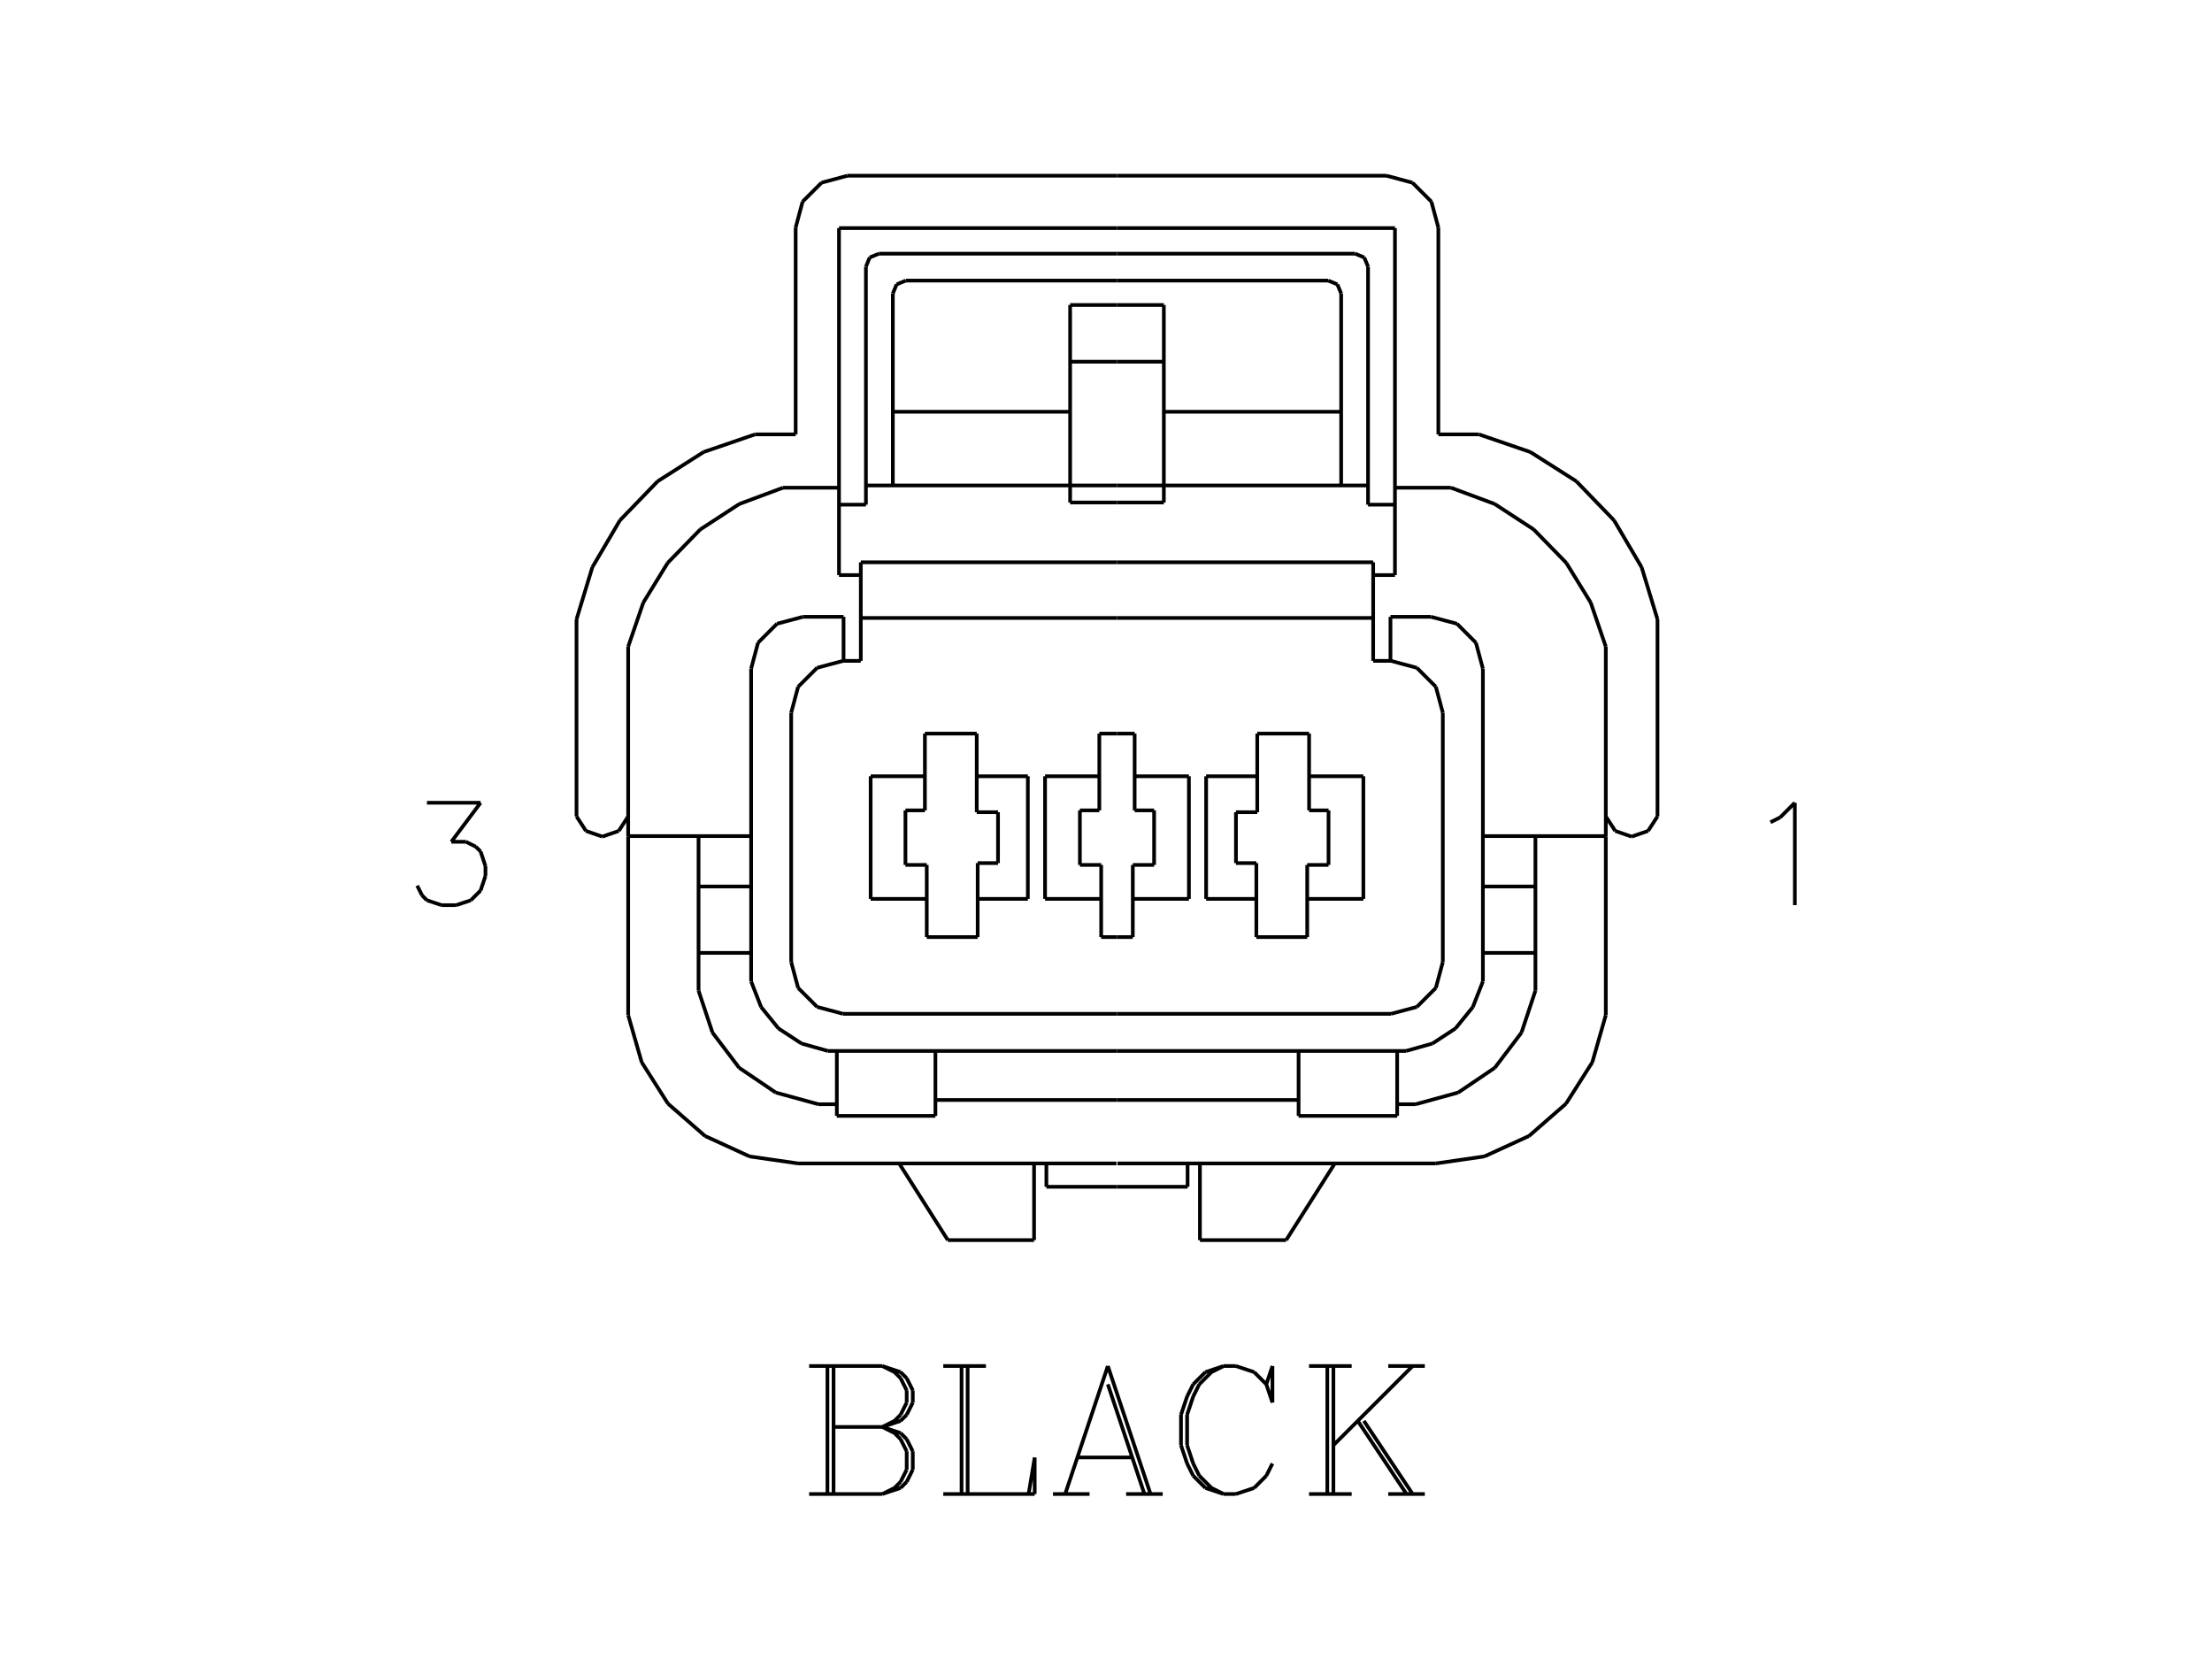 <?xml version="1.0" standalone="no"?><svg xmlns="http://www.w3.org/2000/svg" width="600.000" height="450.000" viewBox="0.0 0.0 600.000 450.000" version="1.1">
<title>Acme Converter - Post-processed with EDS-Designer: 14.44 (info@symca.com)</title>
<desc>Acme Converter - Post-processed with EDS-Designer: 14.44 (info@symca.com)</desc>
<g id="EDS_STYLE_GROUP" fill="none" stroke="black" stroke-width="1.0">
<g id="0" display="visible">
<path d="M224.44 405.25L224.44 370.53M226.1 370.53L226.1 405.25M219.48 370.53L239.32 370.53M239.32 370.53L244.28 372.18M244.28 372.18L245.94 373.83M245.94 373.83L247.59 377.14M247.59 377.14L247.59 380.45M247.59 380.45L245.94 383.75M245.94 383.75L244.28 385.41M244.28 385.41L239.32 387.06M239.32 370.53L242.63 372.18M242.63 372.18L244.28 373.83M244.28 373.83L245.94 377.14M245.94 377.14L245.94 380.45M245.94 380.45L244.28 383.75M244.28 383.75L242.63 385.41M242.63 385.41L239.32 387.06M226.1 387.06L239.32 387.06M239.32 387.06L244.28 388.71M244.28 388.71L245.94 390.37M245.94 390.37L247.59 393.67M247.59 393.67L247.59 398.63M247.59 398.63L245.94 401.94M245.94 401.94L244.28 403.6M244.28 403.6L239.32 405.25M239.32 405.25L219.48 405.25M239.32 387.06L242.63 388.71M242.63 388.71L244.28 390.37M244.28 390.37L245.94 393.67M245.94 393.67L245.94 398.63M245.94 398.63L244.28 401.94M244.28 401.94L242.63 403.6M242.63 403.6L239.32 405.25M260.82 405.25L260.82 370.53M262.47 370.53L262.47 405.25M255.86 370.53L267.43 370.53M255.86 405.25L280.66 405.25M280.66 405.25L280.66 395.33M280.66 395.33L279.01 405.25M300.5 370.53L288.93 405.25M300.5 370.53L312.08 405.25M300.5 375.49L310.42 405.25M292.23 395.33L307.12 395.33M285.62 405.25L295.54 405.25M305.46 405.25L315.38 405.25M343.49 375.49L345.15 380.45M345.15 380.45L345.15 370.53M345.15 370.53L343.49 375.49M343.49 375.49L340.19 372.18M340.19 372.18L335.22 370.53M335.22 370.53L331.92 370.53M331.92 370.53L326.96 372.18M326.96 372.18L323.65 375.49M323.65 375.49L322 378.79M322 378.79L320.34 383.75M320.34 383.75L320.34 392.02M320.34 392.02L322 396.98M322 396.98L323.65 400.29M323.65 400.29L326.96 403.6M326.96 403.6L331.92 405.25M331.92 405.25L335.22 405.25M335.22 405.25L340.19 403.6M340.19 403.6L343.49 400.29M343.49 400.29L345.15 396.98M331.92 370.53L328.61 372.18M328.61 372.18L325.3 375.49M325.3 375.49L323.65 378.79M323.65 378.79L322 383.75M322 383.75L322 392.02M322 392.02L323.65 396.98M323.65 396.98L325.3 400.29M325.3 400.29L328.61 403.6M328.61 403.6L331.92 405.25M360.03 405.25L360.03 370.53M361.68 370.53L361.68 405.25M383.18 370.53L361.68 392.02M369.95 385.41L383.18 405.25M368.29 385.41L381.52 405.25M355.07 370.53L366.64 370.53M376.56 370.53L386.48 370.53M355.07 405.25L366.64 405.25M376.56 405.25L386.48 405.25"/>
<path d="M302.98 82.73L315.69 82.73"/>
<path d="M315.69 136.3L302.98 136.3"/>
<path d="M302.98 98.11L315.69 98.11"/>
<path d="M352.22 298.37L302.98 298.37"/>
<path d="M307.77 210.56L322.49 210.56M322.49 210.56L322.49 243.82M322.49 243.82L307.27 243.82"/>
<path d="M302.98 321.91L322.13 321.91"/>
<path d="M302.98 47.66L376.08 47.66"/>
<path d="M302.98 61.87L378.38 61.87"/>
<path d="M372.47 167.62L302.98 167.62"/>
<path d="M372.47 152.52L302.98 152.52"/>
<path d="M302.98 68.81L367.57 68.81"/>
<path d="M302.98 76.11L360.27 76.11"/>
<path d="M302.98 131.68L371.08 131.68"/>
<path d="M377.29 275L302.98 275"/>
<path d="M303.11 315.58L389.47 315.58"/>
<path d="M302.98 285.07L381.38 285.07"/>
<path d="M227.58 61.87L227.58 155.99"/>
<path d="M234.88 72.33L234.88 136.89"/>
<path d="M215.82 61.73L215.82 117.82"/>
<path d="M307.27 234.61L307.27 254.18"/>
<path d="M265.19 254.18L265.19 234.11"/>
<path d="M298.69 234.61L298.69 254.18"/>
<path d="M251.38 234.61L251.38 254.18"/>
<path d="M214.61 193.32L214.61 260.94"/>
<path d="M203.74 181.37L203.74 266.22"/>
<path d="M189.48 226.79L189.48 268.72"/>
<path d="M170.39 226.93L170.39 275.35"/>
<path d="M189.48 268.72L193.26 280.09M193.26 280.09L200.5 289.64M200.5 289.64L210.42 296.35M210.42 296.35L221.97 299.52"/>
<path d="M170.39 275.35L174.06 288.14M174.06 288.14L181.2 299.38M181.2 299.38L191.23 308.13M191.23 308.13L203.32 313.68M203.32 313.68L216.49 315.58"/>
<path d="M253.73 302.68L226.99 302.68"/>
<path d="M228.67 275L302.98 275"/>
<path d="M302.98 285.07L224.58 285.07"/>
<path d="M302.85 315.58L216.49 315.58"/>
<path d="M257.1 336.38L243.96 315.68"/>
<path d="M226.99 302.68L226.99 285.07"/>
<path d="M226.99 299.52L221.97 299.52"/>
<path d="M203.74 266.22L206.46 273.17M206.46 273.17L211.16 278.96M211.16 278.96L217.4 283.05M217.4 283.05L224.58 285.07"/>
<path d="M214.61 260.94L216.49 267.97M216.49 267.97L221.64 273.12M221.64 273.12L228.67 275"/>
<path d="M189.36 258.47L203.57 258.47"/>
<path d="M253.73 285.07L253.73 302.68"/>
<path d="M280.49 336.38L257.1 336.38"/>
<path d="M280.49 315.58L280.49 336.38"/>
<path d="M302.98 321.91L283.83 321.91"/>
<path d="M283.83 321.91L283.83 315.58"/>
<path d="M253.75 298.37L302.98 298.37"/>
<path d="M251.38 254.18L265.19 254.18"/>
<path d="M307.27 254.18L302.98 254.18"/>
<path d="M298.69 254.18L302.98 254.18"/>
<path d="M204.82 117.82L190.86 122.61M190.86 122.61L178.41 130.53M178.41 130.53L168.15 141.15M168.15 141.15L160.67 153.87M160.67 153.87L156.38 167.99"/>
<path d="M203.74 226.79L170.39 226.79"/>
<path d="M212.4 132.29L200.55 136.7M200.55 136.7L189.95 143.61M189.95 143.61L181.12 152.67M181.12 152.67L174.5 163.44M174.5 163.44L170.39 175.41"/>
<path d="M170.39 175.41L170.39 226.93"/>
<path d="M156.38 167.99L156.38 221.45"/>
<path d="M156.38 221.45L158.94 225.39M158.94 225.39L163.38 226.93M163.38 226.93L167.83 225.39M167.83 225.39L170.39 221.45"/>
<path d="M233.49 155.99L233.49 179.26"/>
<path d="M233.49 167.62L302.98 167.62"/>
<path d="M245.6 234.61L251.38 234.61"/>
<path d="M250.88 210.56L236.16 210.56M236.16 210.56L236.16 243.82M236.16 243.82L251.38 243.82"/>
<path d="M250.88 198.99L264.94 198.99"/>
<path d="M250.88 198.99L250.88 219.81"/>
<path d="M189.62 240.46L203.7 240.46"/>
<path d="M250.88 219.81L245.6 219.81"/>
<path d="M245.6 219.81L245.6 234.61"/>
<path d="M228.81 167.31L217.8 167.31"/>
<path d="M228.67 179.26L221.64 181.14M221.64 181.14L216.49 186.29M216.49 186.29L214.61 193.32"/>
<path d="M217.8 167.31L210.77 169.19M210.77 169.19L205.62 174.34M205.62 174.34L203.74 181.37"/>
<path d="M233.49 179.26L228.67 179.26"/>
<path d="M228.81 179.26L228.81 167.31"/>
<path d="M307.77 198.99L307.77 219.81"/>
<path d="M264.94 220.31L264.94 198.99"/>
<path d="M298.19 198.99L298.19 219.81"/>
<path d="M270.71 234.11L270.71 220.31"/>
<path d="M265.19 234.11L270.71 234.11"/>
<path d="M270.71 220.31L264.94 220.31"/>
<path d="M265.19 243.82L278.8 243.82M278.8 243.82L278.8 210.56M278.8 210.56L264.94 210.56"/>
<path d="M313.05 234.61L307.27 234.61"/>
<path d="M313.05 219.81L313.05 234.61"/>
<path d="M307.77 219.81L313.05 219.81"/>
<path d="M298.19 210.56L283.47 210.56M283.47 210.56L283.47 243.82M283.47 243.82L298.69 243.82"/>
<path d="M292.92 234.61L298.69 234.61"/>
<path d="M292.92 219.81L292.92 234.61"/>
<path d="M298.19 219.81L292.92 219.81"/>
<path d="M307.77 198.99L302.98 198.99"/>
<path d="M298.19 198.99L302.98 198.99"/>
<path d="M233.49 152.52L302.98 152.52"/>
<path d="M302.98 76.11L245.69 76.11"/>
<path d="M302.98 131.68L234.88 131.68"/>
<path d="M290.27 111.69L242.18 111.69"/>
<path d="M242.18 79.62L242.18 131.68"/>
<path d="M227.29 132.29L212.4 132.29"/>
<path d="M227.58 155.99L233.49 155.99"/>
<path d="M233.49 155.99L233.49 152.52"/>
<path d="M234.88 136.89L227.58 136.89"/>
<path d="M215.82 117.82L204.82 117.82"/>
<path d="M245.69 76.11L243.21 77.14M243.21 77.14L242.18 79.62"/>
<path d="M290.27 82.73L290.27 136.3"/>
<path d="M290.27 136.3L302.98 136.3"/>
<path d="M302.98 82.73L290.27 82.73"/>
<path d="M302.98 98.11L290.27 98.11"/>
<path d="M302.98 47.66L229.88 47.66"/>
<path d="M302.98 61.87L227.58 61.87"/>
<path d="M302.98 68.81L238.4 68.81"/>
<path d="M229.88 47.66L222.85 49.55M222.85 49.55L217.7 54.7M217.7 54.7L215.82 61.73"/>
<path d="M238.4 68.81L235.91 69.84M235.91 69.84L234.88 72.33"/>
<path d="M390.15 61.73L390.15 117.82"/>
<path d="M378.38 61.87L378.38 155.99"/>
<path d="M371.08 72.33L371.08 136.89"/>
<path d="M391.36 193.32L391.36 260.94"/>
<path d="M435.57 226.93L435.57 275.35"/>
<path d="M402.23 181.37L402.23 266.22"/>
<path d="M416.48 226.79L416.48 268.72"/>
<path d="M354.58 234.61L354.58 254.18"/>
<path d="M340.78 254.18L340.78 234.11"/>
<path d="M378.98 299.52L383.99 299.52"/>
<path d="M377.29 275L384.32 273.12M384.32 273.12L389.47 267.97M389.47 267.97L391.36 260.94"/>
<path d="M378.98 302.68L378.98 285.07"/>
<path d="M352.24 285.07L352.24 302.68"/>
<path d="M325.48 336.38L348.86 336.38"/>
<path d="M325.48 315.58L325.48 336.38"/>
<path d="M322.13 321.91L322.13 315.58"/>
<path d="M352.24 302.68L378.98 302.68"/>
<path d="M348.86 336.38L362 315.68"/>
<path d="M354.58 254.18L340.78 254.18"/>
<path d="M383.99 299.52L395.54 296.35M395.54 296.35L405.46 289.64M405.46 289.64L412.7 280.09M412.7 280.09L416.48 268.72"/>
<path d="M389.47 315.58L402.64 313.68M402.64 313.68L414.74 308.13M414.74 308.13L424.77 299.38M424.77 299.38L431.91 288.14M431.91 288.14L435.57 275.35"/>
<path d="M416.61 258.47L402.4 258.47"/>
<path d="M381.38 285.07L388.56 283.05M388.56 283.05L394.8 278.96M394.8 278.96L399.5 273.17M399.5 273.17L402.23 266.22"/>
<path d="M449.59 167.99L445.29 153.87M445.29 153.87L437.81 141.15M437.81 141.15L427.56 130.53M427.56 130.53L415.1 122.61M415.1 122.61L401.14 117.82"/>
<path d="M435.57 221.45L438.13 225.39M438.13 225.39L442.58 226.93M442.58 226.93L447.03 225.39M447.03 225.39L449.59 221.45"/>
<path d="M435.57 175.41L431.47 163.44M431.47 163.44L424.84 152.67M424.84 152.67L416.01 143.61M416.01 143.61L405.42 136.7M405.42 136.7L393.56 132.29"/>
<path d="M372.47 155.99L372.47 179.26"/>
<path d="M377.16 167.31L388.16 167.31"/>
<path d="M391.36 193.32L389.47 186.29M389.47 186.29L384.32 181.14M384.32 181.14L377.29 179.26"/>
<path d="M355.09 198.99L355.09 219.81"/>
<path d="M341.03 220.31L341.03 198.99"/>
<path d="M340.78 243.82L327.16 243.82M327.16 243.82L327.16 210.56M327.16 210.56L341.03 210.56"/>
<path d="M340.78 234.11L335.25 234.11"/>
<path d="M335.25 234.11L335.25 220.31"/>
<path d="M335.25 220.31L341.03 220.31"/>
<path d="M355.09 219.81L360.36 219.81"/>
<path d="M360.36 219.81L360.36 234.61"/>
<path d="M360.36 234.61L354.58 234.61"/>
<path d="M355.09 210.56L369.81 210.56M369.81 210.56L369.81 243.82M369.81 243.82L354.58 243.82"/>
<path d="M355.09 198.99L341.03 198.99"/>
<path d="M372.47 179.26L377.29 179.26"/>
<path d="M377.16 179.26L377.16 167.31"/>
<path d="M435.57 175.41L435.57 226.93"/>
<path d="M402.23 226.79L435.57 226.79"/>
<path d="M416.34 240.46L402.27 240.46"/>
<path d="M402.23 181.37L400.34 174.34M400.34 174.34L395.2 169.19M395.2 169.19L388.16 167.31"/>
<path d="M378.67 132.29L393.56 132.29"/>
<path d="M363.79 79.62L363.79 131.68"/>
<path d="M315.69 82.73L315.69 136.3"/>
<path d="M378.38 155.99L372.47 155.99"/>
<path d="M372.47 155.99L372.47 152.52"/>
<path d="M371.08 136.89L378.38 136.89"/>
<path d="M315.69 111.69L363.79 111.69"/>
<path d="M363.79 79.62L362.76 77.14M362.76 77.14L360.27 76.11"/>
<path d="M390.15 117.82L401.14 117.82"/>
<path d="M449.59 167.99L449.59 221.45"/>
<path d="M390.15 61.73L388.26 54.7M388.26 54.7L383.11 49.55M383.11 49.55L376.08 47.66"/>
<path d="M371.08 72.33L370.05 69.84M370.05 69.84L367.57 68.81"/>
<path d="M115.81 217.74L130.36 217.74M130.36 217.74L122.42 228.33M122.42 228.33L126.39 228.33M126.39 228.33L129.04 229.65M129.04 229.65L130.36 230.97M130.36 230.97L131.68 234.94M131.68 234.94L131.68 237.59M131.68 237.59L130.36 241.55M130.36 241.55L127.71 244.2M127.71 244.2L123.75 245.52M123.75 245.52L119.78 245.52M119.78 245.52L115.81 244.2M115.81 244.2L114.49 242.88M114.49 242.88L113.16 240.23"/>
<path d="M480.23 223.04L482.88 221.71M482.88 221.71L486.85 217.74M486.85 217.74L486.85 245.52"/>
</g>
</g>
</svg>
